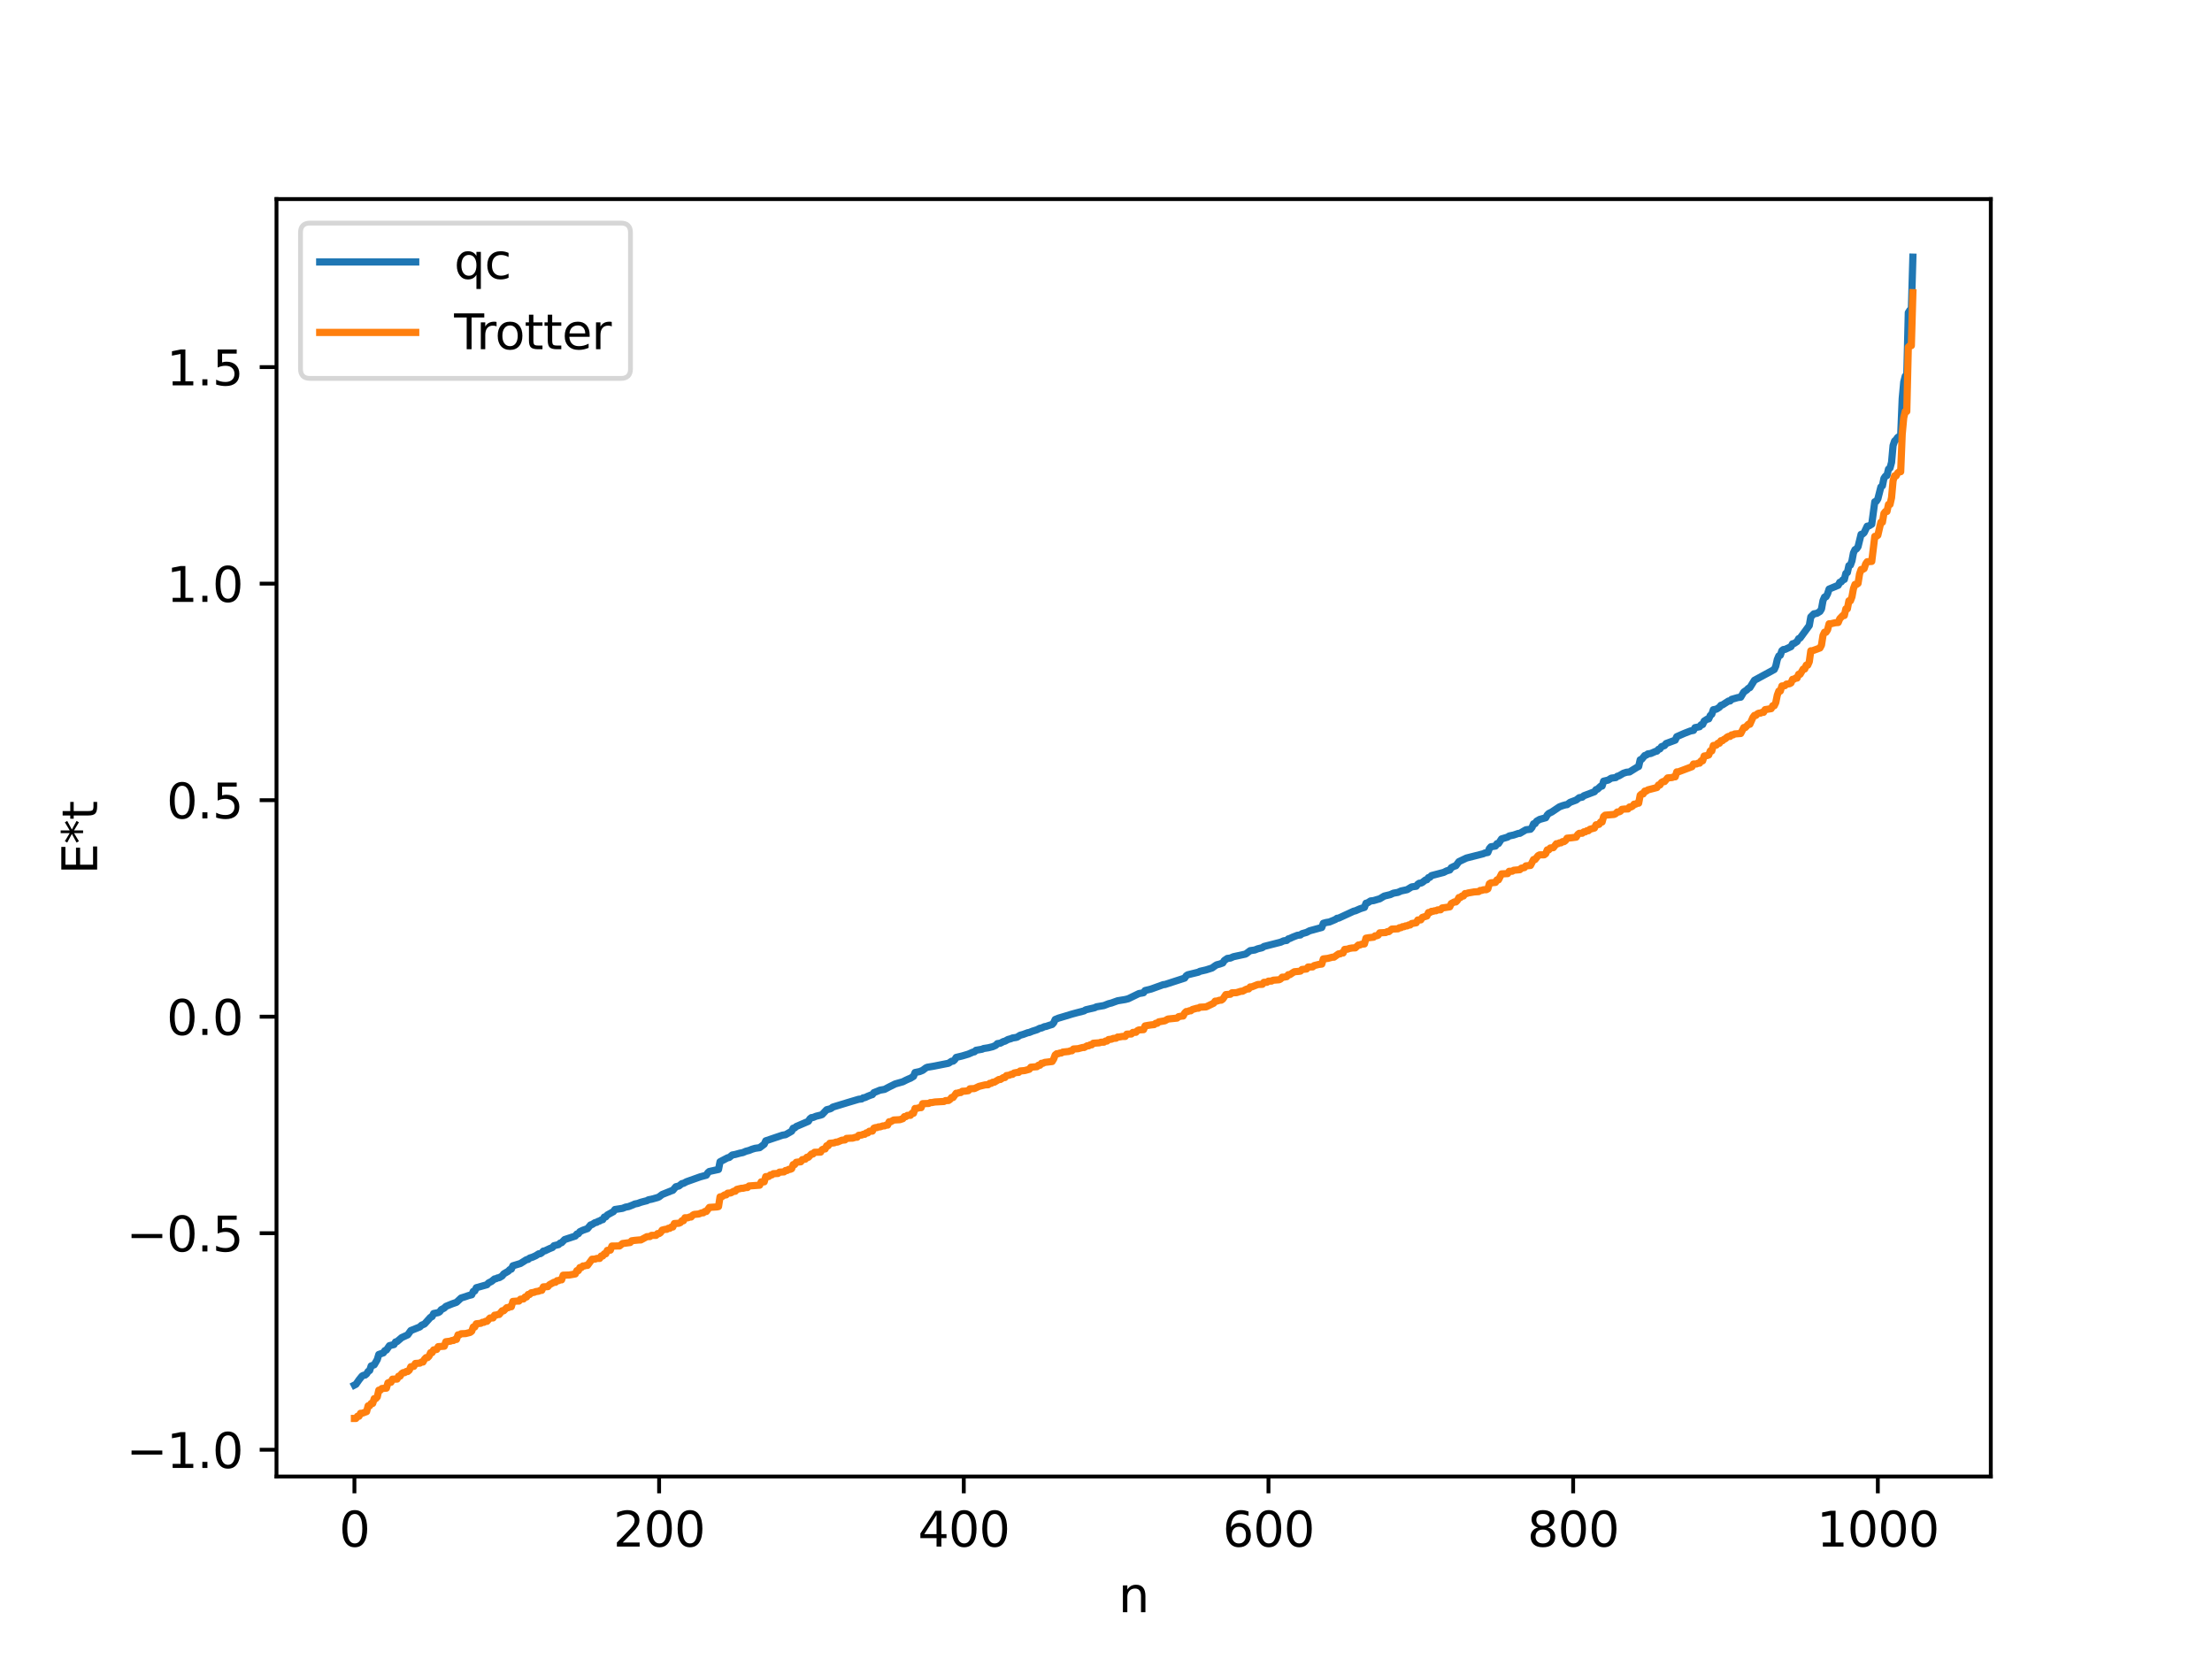 <?xml version="1.0" encoding="utf-8" standalone="no"?>
<!DOCTYPE svg PUBLIC "-//W3C//DTD SVG 1.1//EN"
  "http://www.w3.org/Graphics/SVG/1.1/DTD/svg11.dtd">
<svg xmlns:xlink="http://www.w3.org/1999/xlink" width="460.8pt" height="345.6pt" viewBox="0 0 460.8 345.6" xmlns="http://www.w3.org/2000/svg" version="1.1">
 <defs>
  <style type="text/css">*{stroke-linejoin: round; stroke-linecap: butt}</style>
 </defs>
 <g id="figure_1">
  <g id="patch_1">
   <path d="M 0 345.6 
L 460.8 345.6 
L 460.8 0 
L 0 0 
z
" style="fill: #ffffff"/>
  </g>
  <g id="axes_1">
   <g id="patch_2">
    <path d="M 57.6 307.584 
L 414.72 307.584 
L 414.72 41.472 
L 57.6 41.472 
z
" style="fill: #ffffff"/>
   </g>
   <g id="matplotlib.axis_1">
    <g id="xtick_1">
     <g id="line2d_1">
      <defs>
       <path id="ma278c19303" d="M 0 0 
L 0 3.5 
" style="stroke: #000000; stroke-width: 0.8"/>
      </defs>
      <g>
       <use xlink:href="#ma278c19303" x="73.833" y="307.584" style="stroke: #000000; stroke-width: 0.8"/>
      </g>
     </g>
     <g id="text_1">
      <!-- 0 -->
      <g transform="translate(70.651 322.182) scale(0.1 -0.1)">
       <defs>
        <path id="DejaVuSans-30" d="M 2034 4250 
Q 1547 4250 1301 3770 
Q 1056 3291 1056 2328 
Q 1056 1369 1301 889 
Q 1547 409 2034 409 
Q 2525 409 2770 889 
Q 3016 1369 3016 2328 
Q 3016 3291 2770 3770 
Q 2525 4250 2034 4250 
z
M 2034 4750 
Q 2819 4750 3233 4129 
Q 3647 3509 3647 2328 
Q 3647 1150 3233 529 
Q 2819 -91 2034 -91 
Q 1250 -91 836 529 
Q 422 1150 422 2328 
Q 422 3509 836 4129 
Q 1250 4750 2034 4750 
z
" transform="scale(0.016)"/>
       </defs>
       <use xlink:href="#DejaVuSans-30"/>
      </g>
     </g>
    </g>
    <g id="xtick_2">
     <g id="line2d_2">
      <g>
       <use xlink:href="#ma278c19303" x="137.304" y="307.584" style="stroke: #000000; stroke-width: 0.8"/>
      </g>
     </g>
     <g id="text_2">
      <!-- 200 -->
      <g transform="translate(127.76 322.182) scale(0.1 -0.1)">
       <defs>
        <path id="DejaVuSans-32" d="M 1228 531 
L 3431 531 
L 3431 0 
L 469 0 
L 469 531 
Q 828 903 1448 1529 
Q 2069 2156 2228 2338 
Q 2531 2678 2651 2914 
Q 2772 3150 2772 3378 
Q 2772 3750 2511 3984 
Q 2250 4219 1831 4219 
Q 1534 4219 1204 4116 
Q 875 4013 500 3803 
L 500 4441 
Q 881 4594 1212 4672 
Q 1544 4750 1819 4750 
Q 2544 4750 2975 4387 
Q 3406 4025 3406 3419 
Q 3406 3131 3298 2873 
Q 3191 2616 2906 2266 
Q 2828 2175 2409 1742 
Q 1991 1309 1228 531 
z
" transform="scale(0.016)"/>
       </defs>
       <use xlink:href="#DejaVuSans-32"/>
       <use xlink:href="#DejaVuSans-30" x="63.623"/>
       <use xlink:href="#DejaVuSans-30" x="127.246"/>
      </g>
     </g>
    </g>
    <g id="xtick_3">
     <g id="line2d_3">
      <g>
       <use xlink:href="#ma278c19303" x="200.775" y="307.584" style="stroke: #000000; stroke-width: 0.8"/>
      </g>
     </g>
     <g id="text_3">
      <!-- 400 -->
      <g transform="translate(191.231 322.182) scale(0.1 -0.1)">
       <defs>
        <path id="DejaVuSans-34" d="M 2419 4116 
L 825 1625 
L 2419 1625 
L 2419 4116 
z
M 2253 4666 
L 3047 4666 
L 3047 1625 
L 3713 1625 
L 3713 1100 
L 3047 1100 
L 3047 0 
L 2419 0 
L 2419 1100 
L 313 1100 
L 313 1709 
L 2253 4666 
z
" transform="scale(0.016)"/>
       </defs>
       <use xlink:href="#DejaVuSans-34"/>
       <use xlink:href="#DejaVuSans-30" x="63.623"/>
       <use xlink:href="#DejaVuSans-30" x="127.246"/>
      </g>
     </g>
    </g>
    <g id="xtick_4">
     <g id="line2d_4">
      <g>
       <use xlink:href="#ma278c19303" x="264.246" y="307.584" style="stroke: #000000; stroke-width: 0.8"/>
      </g>
     </g>
     <g id="text_4">
      <!-- 600 -->
      <g transform="translate(254.702 322.182) scale(0.1 -0.1)">
       <defs>
        <path id="DejaVuSans-36" d="M 2113 2584 
Q 1688 2584 1439 2293 
Q 1191 2003 1191 1497 
Q 1191 994 1439 701 
Q 1688 409 2113 409 
Q 2538 409 2786 701 
Q 3034 994 3034 1497 
Q 3034 2003 2786 2293 
Q 2538 2584 2113 2584 
z
M 3366 4563 
L 3366 3988 
Q 3128 4100 2886 4159 
Q 2644 4219 2406 4219 
Q 1781 4219 1451 3797 
Q 1122 3375 1075 2522 
Q 1259 2794 1537 2939 
Q 1816 3084 2150 3084 
Q 2853 3084 3261 2657 
Q 3669 2231 3669 1497 
Q 3669 778 3244 343 
Q 2819 -91 2113 -91 
Q 1303 -91 875 529 
Q 447 1150 447 2328 
Q 447 3434 972 4092 
Q 1497 4750 2381 4750 
Q 2619 4750 2861 4703 
Q 3103 4656 3366 4563 
z
" transform="scale(0.016)"/>
       </defs>
       <use xlink:href="#DejaVuSans-36"/>
       <use xlink:href="#DejaVuSans-30" x="63.623"/>
       <use xlink:href="#DejaVuSans-30" x="127.246"/>
      </g>
     </g>
    </g>
    <g id="xtick_5">
     <g id="line2d_5">
      <g>
       <use xlink:href="#ma278c19303" x="327.717" y="307.584" style="stroke: #000000; stroke-width: 0.8"/>
      </g>
     </g>
     <g id="text_5">
      <!-- 800 -->
      <g transform="translate(318.173 322.182) scale(0.1 -0.1)">
       <defs>
        <path id="DejaVuSans-38" d="M 2034 2216 
Q 1584 2216 1326 1975 
Q 1069 1734 1069 1313 
Q 1069 891 1326 650 
Q 1584 409 2034 409 
Q 2484 409 2743 651 
Q 3003 894 3003 1313 
Q 3003 1734 2745 1975 
Q 2488 2216 2034 2216 
z
M 1403 2484 
Q 997 2584 770 2862 
Q 544 3141 544 3541 
Q 544 4100 942 4425 
Q 1341 4750 2034 4750 
Q 2731 4750 3128 4425 
Q 3525 4100 3525 3541 
Q 3525 3141 3298 2862 
Q 3072 2584 2669 2484 
Q 3125 2378 3379 2068 
Q 3634 1759 3634 1313 
Q 3634 634 3220 271 
Q 2806 -91 2034 -91 
Q 1263 -91 848 271 
Q 434 634 434 1313 
Q 434 1759 690 2068 
Q 947 2378 1403 2484 
z
M 1172 3481 
Q 1172 3119 1398 2916 
Q 1625 2713 2034 2713 
Q 2441 2713 2670 2916 
Q 2900 3119 2900 3481 
Q 2900 3844 2670 4047 
Q 2441 4250 2034 4250 
Q 1625 4250 1398 4047 
Q 1172 3844 1172 3481 
z
" transform="scale(0.016)"/>
       </defs>
       <use xlink:href="#DejaVuSans-38"/>
       <use xlink:href="#DejaVuSans-30" x="63.623"/>
       <use xlink:href="#DejaVuSans-30" x="127.246"/>
      </g>
     </g>
    </g>
    <g id="xtick_6">
     <g id="line2d_6">
      <g>
       <use xlink:href="#ma278c19303" x="391.188" y="307.584" style="stroke: #000000; stroke-width: 0.8"/>
      </g>
     </g>
     <g id="text_6">
      <!-- 1000 -->
      <g transform="translate(378.463 322.182) scale(0.1 -0.1)">
       <defs>
        <path id="DejaVuSans-31" d="M 794 531 
L 1825 531 
L 1825 4091 
L 703 3866 
L 703 4441 
L 1819 4666 
L 2450 4666 
L 2450 531 
L 3481 531 
L 3481 0 
L 794 0 
L 794 531 
z
" transform="scale(0.016)"/>
       </defs>
       <use xlink:href="#DejaVuSans-31"/>
       <use xlink:href="#DejaVuSans-30" x="63.623"/>
       <use xlink:href="#DejaVuSans-30" x="127.246"/>
       <use xlink:href="#DejaVuSans-30" x="190.869"/>
      </g>
     </g>
    </g>
    <g id="text_7">
     <!-- n -->
     <g transform="translate(232.991 335.861) scale(0.1 -0.1)">
      <defs>
       <path id="DejaVuSans-6e" d="M 3513 2113 
L 3513 0 
L 2938 0 
L 2938 2094 
Q 2938 2591 2744 2837 
Q 2550 3084 2163 3084 
Q 1697 3084 1428 2787 
Q 1159 2491 1159 1978 
L 1159 0 
L 581 0 
L 581 3500 
L 1159 3500 
L 1159 2956 
Q 1366 3272 1645 3428 
Q 1925 3584 2291 3584 
Q 2894 3584 3203 3211 
Q 3513 2838 3513 2113 
z
" transform="scale(0.016)"/>
      </defs>
      <use xlink:href="#DejaVuSans-6e"/>
     </g>
    </g>
   </g>
   <g id="matplotlib.axis_2">
    <g id="ytick_1">
     <g id="line2d_7">
      <defs>
       <path id="md057cd7a85" d="M 0 0 
L -3.5 0 
" style="stroke: #000000; stroke-width: 0.8"/>
      </defs>
      <g>
       <use xlink:href="#md057cd7a85" x="57.6" y="302.006" style="stroke: #000000; stroke-width: 0.8"/>
      </g>
     </g>
     <g id="text_8">
      <!-- −1.0 -->
      <g transform="translate(26.317 305.805) scale(0.1 -0.1)">
       <defs>
        <path id="DejaVuSans-2212" d="M 678 2272 
L 4684 2272 
L 4684 1741 
L 678 1741 
L 678 2272 
z
" transform="scale(0.016)"/>
        <path id="DejaVuSans-2e" d="M 684 794 
L 1344 794 
L 1344 0 
L 684 0 
L 684 794 
z
" transform="scale(0.016)"/>
       </defs>
       <use xlink:href="#DejaVuSans-2212"/>
       <use xlink:href="#DejaVuSans-31" x="83.789"/>
       <use xlink:href="#DejaVuSans-2e" x="147.412"/>
       <use xlink:href="#DejaVuSans-30" x="179.199"/>
      </g>
     </g>
    </g>
    <g id="ytick_2">
     <g id="line2d_8">
      <g>
       <use xlink:href="#md057cd7a85" x="57.6" y="256.9" style="stroke: #000000; stroke-width: 0.8"/>
      </g>
     </g>
     <g id="text_9">
      <!-- −0.5 -->
      <g transform="translate(26.317 260.7) scale(0.1 -0.1)">
       <defs>
        <path id="DejaVuSans-35" d="M 691 4666 
L 3169 4666 
L 3169 4134 
L 1269 4134 
L 1269 2991 
Q 1406 3038 1543 3061 
Q 1681 3084 1819 3084 
Q 2600 3084 3056 2656 
Q 3513 2228 3513 1497 
Q 3513 744 3044 326 
Q 2575 -91 1722 -91 
Q 1428 -91 1123 -41 
Q 819 9 494 109 
L 494 744 
Q 775 591 1075 516 
Q 1375 441 1709 441 
Q 2250 441 2565 725 
Q 2881 1009 2881 1497 
Q 2881 1984 2565 2268 
Q 2250 2553 1709 2553 
Q 1456 2553 1204 2497 
Q 953 2441 691 2322 
L 691 4666 
z
" transform="scale(0.016)"/>
       </defs>
       <use xlink:href="#DejaVuSans-2212"/>
       <use xlink:href="#DejaVuSans-30" x="83.789"/>
       <use xlink:href="#DejaVuSans-2e" x="147.412"/>
       <use xlink:href="#DejaVuSans-35" x="179.199"/>
      </g>
     </g>
    </g>
    <g id="ytick_3">
     <g id="line2d_9">
      <g>
       <use xlink:href="#md057cd7a85" x="57.6" y="211.795" style="stroke: #000000; stroke-width: 0.8"/>
      </g>
     </g>
     <g id="text_10">
      <!-- 0.0 -->
      <g transform="translate(34.697 215.594) scale(0.1 -0.1)">
       <use xlink:href="#DejaVuSans-30"/>
       <use xlink:href="#DejaVuSans-2e" x="63.623"/>
       <use xlink:href="#DejaVuSans-30" x="95.41"/>
      </g>
     </g>
    </g>
    <g id="ytick_4">
     <g id="line2d_10">
      <g>
       <use xlink:href="#md057cd7a85" x="57.6" y="166.69" style="stroke: #000000; stroke-width: 0.8"/>
      </g>
     </g>
     <g id="text_11">
      <!-- 0.5 -->
      <g transform="translate(34.697 170.489) scale(0.1 -0.1)">
       <use xlink:href="#DejaVuSans-30"/>
       <use xlink:href="#DejaVuSans-2e" x="63.623"/>
       <use xlink:href="#DejaVuSans-35" x="95.41"/>
      </g>
     </g>
    </g>
    <g id="ytick_5">
     <g id="line2d_11">
      <g>
       <use xlink:href="#md057cd7a85" x="57.6" y="121.584" style="stroke: #000000; stroke-width: 0.8"/>
      </g>
     </g>
     <g id="text_12">
      <!-- 1.0 -->
      <g transform="translate(34.697 125.384) scale(0.1 -0.1)">
       <use xlink:href="#DejaVuSans-31"/>
       <use xlink:href="#DejaVuSans-2e" x="63.623"/>
       <use xlink:href="#DejaVuSans-30" x="95.41"/>
      </g>
     </g>
    </g>
    <g id="ytick_6">
     <g id="line2d_12">
      <g>
       <use xlink:href="#md057cd7a85" x="57.6" y="76.479" style="stroke: #000000; stroke-width: 0.8"/>
      </g>
     </g>
     <g id="text_13">
      <!-- 1.5 -->
      <g transform="translate(34.697 80.278) scale(0.1 -0.1)">
       <use xlink:href="#DejaVuSans-31"/>
       <use xlink:href="#DejaVuSans-2e" x="63.623"/>
       <use xlink:href="#DejaVuSans-35" x="95.41"/>
      </g>
     </g>
    </g>
    <g id="text_14">
     <!-- E*t -->
     <g transform="translate(20.238 182.148) rotate(-90) scale(0.1 -0.1)">
      <defs>
       <path id="DejaVuSans-45" d="M 628 4666 
L 3578 4666 
L 3578 4134 
L 1259 4134 
L 1259 2753 
L 3481 2753 
L 3481 2222 
L 1259 2222 
L 1259 531 
L 3634 531 
L 3634 0 
L 628 0 
L 628 4666 
z
" transform="scale(0.016)"/>
       <path id="DejaVuSans-2a" d="M 3009 3897 
L 1888 3291 
L 3009 2681 
L 2828 2375 
L 1778 3009 
L 1778 1831 
L 1422 1831 
L 1422 3009 
L 372 2375 
L 191 2681 
L 1313 3291 
L 191 3897 
L 372 4206 
L 1422 3572 
L 1422 4750 
L 1778 4750 
L 1778 3572 
L 2828 4206 
L 3009 3897 
z
" transform="scale(0.016)"/>
       <path id="DejaVuSans-74" d="M 1172 4494 
L 1172 3500 
L 2356 3500 
L 2356 3053 
L 1172 3053 
L 1172 1153 
Q 1172 725 1289 603 
Q 1406 481 1766 481 
L 2356 481 
L 2356 0 
L 1766 0 
Q 1100 0 847 248 
Q 594 497 594 1153 
L 594 3053 
L 172 3053 
L 172 3500 
L 594 3500 
L 594 4494 
L 1172 4494 
z
" transform="scale(0.016)"/>
      </defs>
      <use xlink:href="#DejaVuSans-45"/>
      <use xlink:href="#DejaVuSans-2a" x="63.184"/>
      <use xlink:href="#DejaVuSans-74" x="113.184"/>
     </g>
    </g>
   </g>
   <g id="line2d_13">
    <path d="M 73.833 288.537 
L 74.15 288.372 
L 74.785 287.459 
L 75.42 286.663 
L 75.737 286.494 
L 76.054 286.46 
L 76.372 286.194 
L 76.689 285.69 
L 77.006 285.504 
L 77.324 284.546 
L 77.958 284.314 
L 78.593 283.221 
L 78.91 282.161 
L 79.862 281.823 
L 80.18 281.356 
L 80.497 281.238 
L 81.132 280.324 
L 82.084 280.093 
L 82.401 279.546 
L 82.719 279.471 
L 83.671 278.653 
L 84.94 278.07 
L 85.575 277.184 
L 87.479 276.418 
L 87.796 276.075 
L 88.431 275.811 
L 89.7 274.4 
L 90.018 274.265 
L 90.335 273.63 
L 91.287 273.442 
L 91.605 273.253 
L 91.922 272.822 
L 92.557 272.49 
L 92.874 272.15 
L 93.509 271.886 
L 94.143 271.628 
L 95.096 271.297 
L 96.048 270.403 
L 97 270.103 
L 97.634 269.88 
L 98.269 269.725 
L 98.586 269.022 
L 98.904 268.929 
L 99.221 268.257 
L 101.443 267.63 
L 101.76 267.26 
L 102.395 266.94 
L 103.029 266.425 
L 103.347 266.376 
L 103.664 266.204 
L 103.981 266.174 
L 104.616 265.801 
L 104.934 265.372 
L 105.886 264.814 
L 106.203 264.478 
L 106.52 264.381 
L 106.838 263.693 
L 108.424 263.205 
L 109.694 262.403 
L 110.011 262.363 
L 110.329 262.082 
L 110.963 261.883 
L 111.598 261.591 
L 112.233 261.189 
L 112.55 261.166 
L 112.867 260.972 
L 113.185 260.627 
L 113.502 260.58 
L 114.454 260.129 
L 115.089 259.872 
L 115.406 259.5 
L 116.358 259.276 
L 116.676 258.961 
L 116.993 258.878 
L 117.628 258.222 
L 119.849 257.492 
L 120.167 257.073 
L 120.484 257.009 
L 120.801 256.578 
L 121.436 256.276 
L 122.388 255.944 
L 123.023 255.177 
L 123.34 255.091 
L 123.975 254.682 
L 124.292 254.64 
L 124.61 254.43 
L 124.927 254.353 
L 125.244 254.134 
L 125.562 254.078 
L 125.879 253.534 
L 126.196 253.5 
L 126.514 253.103 
L 127.783 252.406 
L 128.1 251.962 
L 129.687 251.719 
L 130.322 251.466 
L 130.957 251.35 
L 131.909 250.976 
L 132.226 250.818 
L 132.861 250.693 
L 133.496 250.457 
L 134.13 250.286 
L 134.765 250.128 
L 135.082 249.939 
L 135.717 249.821 
L 136.986 249.467 
L 137.304 249.324 
L 137.939 248.836 
L 139.843 248.071 
L 140.16 247.969 
L 140.795 247.217 
L 141.429 247.068 
L 142.064 246.568 
L 142.381 246.513 
L 143.016 246.173 
L 145.872 245.157 
L 147.142 244.815 
L 147.459 244.3 
L 147.777 244.032 
L 149.681 243.62 
L 149.998 242.014 
L 151.585 241.184 
L 151.902 241.13 
L 152.537 240.61 
L 153.172 240.492 
L 154.124 240.229 
L 154.758 240.101 
L 155.393 239.824 
L 156.028 239.663 
L 156.662 239.405 
L 157.297 239.215 
L 158.249 239.08 
L 159.201 238.36 
L 159.519 237.655 
L 163.01 236.476 
L 163.644 236.378 
L 164.914 235.652 
L 165.231 235.027 
L 165.548 234.976 
L 165.866 234.677 
L 168.405 233.587 
L 168.722 233.063 
L 169.039 232.819 
L 169.357 232.798 
L 169.991 232.533 
L 170.943 232.297 
L 171.261 232.181 
L 172.213 231.174 
L 172.848 231.017 
L 173.165 230.889 
L 173.482 230.629 
L 174.434 230.339 
L 176.656 229.66 
L 178.877 228.999 
L 179.512 228.926 
L 179.829 228.689 
L 180.147 228.664 
L 180.781 228.368 
L 181.416 228.117 
L 181.734 228.029 
L 182.051 227.612 
L 183.32 227.101 
L 184.272 226.935 
L 185.224 226.432 
L 186.494 225.801 
L 188.081 225.351 
L 188.715 225.026 
L 189.35 224.736 
L 189.667 224.613 
L 190.302 224.224 
L 190.62 223.424 
L 191.572 223.229 
L 192.206 222.972 
L 192.841 222.488 
L 193.158 222.333 
L 194.428 222.123 
L 197.601 221.495 
L 198.236 221.074 
L 198.553 221.051 
L 198.871 220.787 
L 199.188 220.276 
L 200.458 219.972 
L 201.727 219.589 
L 202.679 219.176 
L 202.996 219.11 
L 203.314 218.795 
L 204.583 218.575 
L 204.9 218.425 
L 205.853 218.278 
L 206.805 218.042 
L 207.439 217.76 
L 207.757 217.41 
L 208.391 217.313 
L 209.026 216.972 
L 209.343 216.899 
L 209.978 216.548 
L 210.613 216.37 
L 210.93 216.228 
L 211.565 216.136 
L 211.882 216.062 
L 212.517 215.659 
L 213.152 215.485 
L 214.104 215.131 
L 214.421 215.082 
L 215.056 214.821 
L 216.008 214.519 
L 216.643 214.197 
L 216.96 214.157 
L 217.595 213.867 
L 217.912 213.826 
L 218.547 213.605 
L 219.181 213.413 
L 219.499 213.066 
L 219.816 212.377 
L 220.451 212.113 
L 222.038 211.638 
L 223.307 211.25 
L 224.259 210.992 
L 225.846 210.583 
L 226.163 210.364 
L 228.067 209.922 
L 228.385 209.747 
L 229.972 209.473 
L 230.924 209.097 
L 231.558 208.936 
L 232.193 208.703 
L 232.828 208.477 
L 234.415 208.216 
L 235.049 208.054 
L 237.271 206.971 
L 237.905 206.868 
L 238.223 206.798 
L 238.54 206.347 
L 239.81 206.03 
L 242.348 205.113 
L 242.666 205.093 
L 243.3 204.887 
L 246.791 203.752 
L 247.109 203.279 
L 247.426 203.068 
L 249.648 202.521 
L 249.965 202.343 
L 251.234 202.053 
L 252.504 201.648 
L 253.139 201.186 
L 253.456 200.992 
L 254.091 200.827 
L 254.725 200.604 
L 255.043 200.096 
L 255.677 199.659 
L 256.312 199.583 
L 256.947 199.301 
L 259.486 198.746 
L 260.438 198.039 
L 261.39 197.903 
L 262.024 197.649 
L 262.977 197.414 
L 263.294 197.168 
L 266.785 196.276 
L 267.42 195.991 
L 268.054 195.909 
L 268.372 195.591 
L 268.689 195.506 
L 269.324 195.211 
L 270.276 194.841 
L 270.91 194.768 
L 271.228 194.504 
L 272.18 194.233 
L 272.815 193.901 
L 275.353 193.209 
L 275.671 192.335 
L 276.305 192.164 
L 276.94 192.068 
L 278.21 191.534 
L 278.527 191.297 
L 278.844 191.273 
L 282.018 189.808 
L 282.335 189.745 
L 283.287 189.327 
L 283.922 189.119 
L 284.239 189.027 
L 284.557 188.159 
L 284.874 188.097 
L 285.509 187.685 
L 286.143 187.612 
L 287.096 187.327 
L 287.413 187.244 
L 288.365 186.667 
L 289.634 186.362 
L 290.269 186.067 
L 291.221 185.898 
L 291.856 185.608 
L 293.125 185.336 
L 294.077 184.755 
L 295.029 184.624 
L 295.347 184.204 
L 295.664 183.994 
L 295.981 183.976 
L 296.299 183.825 
L 296.934 183.327 
L 297.251 183.264 
L 297.568 182.821 
L 297.886 182.751 
L 298.203 182.401 
L 300.742 181.736 
L 301.377 181.415 
L 302.011 181.233 
L 302.329 180.753 
L 302.963 180.445 
L 303.281 180.349 
L 303.915 179.497 
L 305.502 178.743 
L 308.993 177.854 
L 309.31 177.695 
L 309.945 177.584 
L 310.262 176.778 
L 310.58 176.405 
L 311.532 176.243 
L 311.849 175.749 
L 312.167 175.726 
L 312.801 174.758 
L 314.071 174.383 
L 314.388 174.151 
L 315.34 173.948 
L 316.292 173.621 
L 316.61 173.6 
L 317.879 172.857 
L 318.831 172.743 
L 319.148 172.371 
L 319.466 171.614 
L 319.783 171.583 
L 320.1 171.076 
L 320.735 170.701 
L 322.005 170.349 
L 322.322 169.779 
L 322.639 169.456 
L 323.274 169.145 
L 324.861 168.078 
L 325.496 167.841 
L 326.13 167.658 
L 326.448 167.624 
L 327.082 167.138 
L 328.352 166.665 
L 328.986 166.176 
L 329.621 166.062 
L 329.939 165.772 
L 332.16 164.934 
L 332.477 164.49 
L 332.795 164.398 
L 333.429 163.799 
L 333.747 163.753 
L 334.064 162.731 
L 335.016 162.507 
L 335.651 162.105 
L 336.603 161.98 
L 336.92 161.709 
L 337.238 161.636 
L 338.19 161.079 
L 338.824 160.877 
L 339.459 160.812 
L 341.046 159.821 
L 341.363 159.678 
L 341.681 158.28 
L 341.998 158.165 
L 342.633 157.387 
L 342.95 157.305 
L 343.267 157.056 
L 343.902 156.96 
L 344.854 156.54 
L 345.172 156.472 
L 345.489 156.094 
L 345.806 156.001 
L 346.124 155.542 
L 346.758 155.314 
L 347.076 154.892 
L 348.98 154.185 
L 349.297 153.465 
L 350.884 152.767 
L 352.153 152.274 
L 352.788 152.153 
L 353.105 151.58 
L 354.058 151.394 
L 354.375 150.977 
L 354.692 150.935 
L 355.01 150.215 
L 355.644 149.806 
L 355.962 149.753 
L 356.279 149.051 
L 356.596 148.797 
L 356.914 147.846 
L 357.548 147.734 
L 358.183 147.332 
L 358.5 146.925 
L 358.818 146.846 
L 360.087 146.034 
L 360.405 146.024 
L 360.722 145.687 
L 361.991 145.321 
L 362.626 145.234 
L 363.261 144.156 
L 363.896 143.723 
L 364.213 143.385 
L 364.53 143.245 
L 365.482 141.711 
L 369.608 139.472 
L 369.925 138.773 
L 370.243 137.39 
L 370.56 136.637 
L 370.877 136.497 
L 371.195 135.551 
L 371.512 135.31 
L 371.829 135.296 
L 373.099 134.708 
L 373.416 134.113 
L 373.734 134.056 
L 374.368 133.64 
L 374.686 133.047 
L 375.003 132.907 
L 376.907 130.308 
L 377.224 128.513 
L 377.859 127.875 
L 378.494 127.769 
L 379.129 127.379 
L 379.446 126.869 
L 379.763 125.123 
L 380.081 124.38 
L 380.398 124.309 
L 380.715 123.699 
L 381.033 122.717 
L 382.62 122.056 
L 382.937 121.926 
L 383.254 121.299 
L 383.572 121.214 
L 383.889 120.804 
L 384.206 120.705 
L 384.524 119.449 
L 384.841 119.269 
L 385.158 117.827 
L 385.476 117.722 
L 385.793 116.846 
L 386.11 115.168 
L 386.428 114.5 
L 386.745 114.338 
L 387.062 113.893 
L 387.697 111.315 
L 388.015 111.245 
L 388.332 110.97 
L 388.967 109.616 
L 389.284 109.585 
L 389.919 109.204 
L 390.553 104.522 
L 390.871 104.426 
L 391.188 103.934 
L 391.823 101.444 
L 392.14 101.199 
L 392.458 99.643 
L 392.775 99.196 
L 393.092 99.058 
L 393.41 97.72 
L 393.727 97.487 
L 394.044 96.32 
L 394.362 92.817 
L 394.679 91.87 
L 394.996 91.587 
L 395.314 91.118 
L 395.948 90.736 
L 396.266 83.035 
L 396.583 79.589 
L 396.9 78.356 
L 397.218 78.184 
L 397.535 65.132 
L 397.853 64.629 
L 398.17 64.555 
L 398.487 53.568 
L 398.487 53.568 
" clip-path="url(#pe3646a189e)" style="fill: none; stroke: #1f77b4; stroke-width: 1.5; stroke-linecap: square"/>
   </g>
   <g id="line2d_14">
    <path d="M 73.833 295.488 
L 74.15 295.488 
L 74.467 295.036 
L 74.785 295.036 
L 75.102 294.418 
L 75.42 294.418 
L 76.372 294.06 
L 76.689 292.858 
L 77.006 292.858 
L 77.324 292.359 
L 77.641 292.359 
L 77.958 291.36 
L 78.276 291.36 
L 78.593 291.002 
L 78.91 289.602 
L 79.228 289.602 
L 79.545 289.251 
L 80.497 289.176 
L 80.815 288.085 
L 81.132 287.95 
L 81.449 287.95 
L 81.767 287.303 
L 82.719 287.286 
L 83.036 286.68 
L 83.353 286.68 
L 83.671 286.154 
L 83.988 285.942 
L 84.305 285.942 
L 84.623 285.707 
L 84.94 285.707 
L 85.258 285.433 
L 85.575 284.714 
L 86.21 284.634 
L 86.527 284.036 
L 87.479 283.96 
L 87.796 283.737 
L 88.114 283.737 
L 88.431 283.154 
L 88.748 282.82 
L 89.066 282.82 
L 89.383 282.505 
L 89.7 281.781 
L 90.018 281.781 
L 90.335 281.205 
L 90.97 281.114 
L 91.287 280.532 
L 92.557 280.441 
L 92.874 279.508 
L 93.826 279.39 
L 94.143 279.249 
L 94.461 279.249 
L 94.778 279.025 
L 95.096 279.025 
L 95.413 278.074 
L 95.73 278.074 
L 96.048 277.848 
L 97 277.805 
L 97.952 277.562 
L 98.269 277.304 
L 98.586 276.437 
L 98.904 276.437 
L 99.221 275.773 
L 100.173 275.664 
L 100.491 275.463 
L 100.808 275.463 
L 101.125 275.26 
L 101.443 275.26 
L 102.077 274.558 
L 102.712 274.546 
L 103.029 273.977 
L 103.347 273.977 
L 103.664 273.834 
L 103.981 273.834 
L 104.616 273.058 
L 104.934 273.058 
L 105.568 272.415 
L 105.886 272.415 
L 106.203 272.216 
L 106.52 272.216 
L 106.838 271.109 
L 107.79 271.036 
L 108.107 271.036 
L 108.424 270.644 
L 109.059 270.593 
L 109.377 270.187 
L 109.694 270.187 
L 110.011 269.662 
L 110.329 269.662 
L 110.646 269.318 
L 111.281 269.215 
L 111.598 269.07 
L 112.233 268.973 
L 112.55 268.802 
L 112.867 268.802 
L 113.185 268.081 
L 114.137 268.024 
L 114.454 267.636 
L 115.406 267.12 
L 115.724 267.12 
L 116.041 266.789 
L 116.358 266.789 
L 116.676 266.617 
L 116.993 266.617 
L 117.31 265.649 
L 118.58 265.61 
L 119.849 265.384 
L 120.167 264.694 
L 120.484 264.694 
L 120.801 264.05 
L 121.119 264.05 
L 121.436 263.724 
L 121.753 263.724 
L 122.071 263.601 
L 122.388 263.601 
L 123.34 262.313 
L 123.975 262.299 
L 124.292 262.156 
L 124.927 262.149 
L 125.244 261.645 
L 125.562 261.645 
L 125.879 261.19 
L 126.196 261.19 
L 126.514 260.472 
L 127.148 260.427 
L 127.466 259.574 
L 129.053 259.56 
L 129.687 259.05 
L 131.274 258.842 
L 131.591 258.48 
L 132.226 258.392 
L 133.178 258.303 
L 133.496 258.303 
L 134.765 257.62 
L 135.4 257.595 
L 135.717 257.35 
L 136.669 257.346 
L 136.986 256.981 
L 137.304 256.981 
L 137.621 256.766 
L 137.939 256.255 
L 138.573 256.097 
L 138.891 256.097 
L 139.208 255.879 
L 139.525 255.879 
L 139.843 255.61 
L 140.16 255.61 
L 140.477 254.885 
L 141.429 254.826 
L 141.747 254.682 
L 142.064 254.3 
L 142.381 254.3 
L 142.699 253.681 
L 143.334 253.68 
L 143.651 253.526 
L 143.968 253.526 
L 144.286 253.171 
L 144.603 252.986 
L 145.555 252.9 
L 146.19 252.652 
L 146.507 252.652 
L 146.824 252.376 
L 147.142 252.376 
L 147.777 251.524 
L 149.363 251.421 
L 149.681 251.35 
L 149.998 249.328 
L 150.315 249.328 
L 150.95 248.919 
L 151.267 248.919 
L 151.585 248.56 
L 152.22 248.515 
L 152.854 248.159 
L 153.172 248.159 
L 153.489 247.774 
L 154.441 247.546 
L 154.758 247.546 
L 155.393 247.385 
L 155.71 247.385 
L 156.028 247.06 
L 158.249 246.897 
L 158.567 246.207 
L 159.201 246.197 
L 159.519 245.11 
L 160.153 245.08 
L 160.471 244.759 
L 160.788 244.754 
L 161.105 244.502 
L 162.058 244.454 
L 162.375 244.178 
L 163.327 244.125 
L 163.644 243.836 
L 163.962 243.836 
L 164.279 243.609 
L 164.596 243.609 
L 164.914 243.463 
L 165.231 242.605 
L 165.548 242.605 
L 165.866 242.127 
L 166.5 242.05 
L 166.818 242.023 
L 167.135 241.574 
L 167.77 241.473 
L 168.087 241.079 
L 168.405 241.079 
L 169.039 240.399 
L 169.357 240.399 
L 169.674 240.04 
L 170.943 240.01 
L 171.261 239.497 
L 171.578 239.349 
L 171.896 239.349 
L 172.213 238.681 
L 172.53 238.681 
L 172.848 238.169 
L 173.8 238.072 
L 174.117 237.924 
L 174.434 237.924 
L 175.386 237.523 
L 176.021 237.468 
L 176.339 237.153 
L 177.291 237.095 
L 177.608 237.095 
L 178.243 236.905 
L 178.56 236.905 
L 178.877 236.509 
L 179.512 236.449 
L 179.829 236.291 
L 180.147 236.291 
L 180.464 236.001 
L 180.781 236.001 
L 181.099 235.657 
L 181.734 235.631 
L 182.051 235.022 
L 182.368 234.902 
L 182.686 234.902 
L 183.003 234.75 
L 183.32 234.75 
L 183.955 234.537 
L 184.272 234.537 
L 184.59 234.379 
L 184.907 234.379 
L 185.224 233.684 
L 185.542 233.684 
L 186.177 233.321 
L 187.446 233.251 
L 188.081 233.039 
L 188.398 232.615 
L 188.715 232.615 
L 189.033 232.35 
L 189.667 232.34 
L 189.985 231.916 
L 190.302 231.916 
L 190.62 230.912 
L 190.937 230.912 
L 191.572 230.741 
L 191.889 230.741 
L 192.206 229.915 
L 193.476 229.869 
L 193.793 229.686 
L 194.11 229.686 
L 194.745 229.565 
L 196.649 229.457 
L 196.967 229.276 
L 197.601 229.25 
L 197.919 229.029 
L 198.236 228.626 
L 198.553 228.626 
L 199.188 227.741 
L 199.505 227.741 
L 199.823 227.597 
L 200.14 227.597 
L 200.458 227.332 
L 201.092 227.298 
L 201.727 227.21 
L 202.044 226.813 
L 202.996 226.768 
L 203.948 226.31 
L 205.218 226 
L 205.853 225.971 
L 206.17 225.685 
L 206.487 225.685 
L 206.805 225.449 
L 207.122 225.449 
L 208.074 224.879 
L 208.391 224.879 
L 209.026 224.473 
L 209.343 224.473 
L 209.661 224.064 
L 210.296 223.975 
L 210.613 223.805 
L 210.93 223.805 
L 211.248 223.526 
L 211.882 223.402 
L 212.2 223.402 
L 212.517 223.106 
L 213.469 223.016 
L 214.421 222.752 
L 214.739 222.314 
L 216.008 222.213 
L 216.325 221.908 
L 216.643 221.908 
L 216.96 221.503 
L 217.277 221.503 
L 217.595 221.32 
L 219.181 221.132 
L 219.499 220.612 
L 219.816 219.767 
L 220.134 219.514 
L 220.451 219.514 
L 220.768 219.364 
L 221.086 219.364 
L 221.403 219.166 
L 222.672 219.033 
L 222.99 218.892 
L 223.307 218.892 
L 223.624 218.527 
L 224.577 218.466 
L 225.529 218.211 
L 225.846 218.211 
L 226.481 217.86 
L 226.798 217.86 
L 227.115 217.651 
L 227.433 217.651 
L 227.75 217.326 
L 229.02 217.238 
L 229.337 217.112 
L 229.972 217.099 
L 230.289 216.871 
L 230.606 216.871 
L 230.924 216.555 
L 231.558 216.482 
L 231.876 216.324 
L 232.51 216.273 
L 232.828 216.031 
L 233.145 216.031 
L 233.78 215.917 
L 234.415 215.906 
L 234.732 215.433 
L 235.684 215.4 
L 236.001 215.065 
L 236.636 215.043 
L 236.953 214.689 
L 237.271 214.551 
L 238.223 214.494 
L 238.54 213.717 
L 239.175 213.599 
L 239.81 213.505 
L 240.444 213.439 
L 240.762 213.17 
L 241.079 213.17 
L 241.396 212.869 
L 242.666 212.65 
L 243.3 212.285 
L 245.205 212.087 
L 245.522 211.79 
L 246.157 211.673 
L 246.474 211.65 
L 246.791 211.03 
L 247.109 210.723 
L 247.426 210.723 
L 247.743 210.567 
L 248.061 210.567 
L 248.378 210.299 
L 249.33 210.032 
L 249.648 210.032 
L 249.965 209.82 
L 251.234 209.758 
L 252.821 208.991 
L 253.139 208.558 
L 253.456 208.558 
L 254.091 208.352 
L 254.408 208.352 
L 254.725 208.14 
L 255.36 207.192 
L 256.312 207.122 
L 256.629 206.824 
L 257.581 206.786 
L 258.534 206.49 
L 258.851 206.49 
L 259.486 206.145 
L 259.803 206.018 
L 260.12 206.018 
L 260.438 205.594 
L 260.755 205.594 
L 262.024 205.09 
L 262.977 205.049 
L 263.294 204.635 
L 263.929 204.633 
L 264.246 204.384 
L 264.881 204.378 
L 265.198 204.198 
L 266.467 204.102 
L 266.785 203.938 
L 267.102 203.567 
L 267.42 203.567 
L 268.054 203.456 
L 268.372 203.048 
L 268.689 203.048 
L 269.324 202.623 
L 269.641 202.432 
L 270.593 202.347 
L 270.91 202.298 
L 271.228 201.959 
L 272.18 201.861 
L 272.497 201.444 
L 273.449 201.426 
L 273.767 201.147 
L 274.719 200.911 
L 275.353 200.832 
L 275.671 199.758 
L 276.623 199.649 
L 277.575 199.396 
L 277.892 199.396 
L 278.844 198.713 
L 279.162 198.713 
L 279.479 198.526 
L 279.796 198.526 
L 280.114 197.779 
L 280.748 197.723 
L 281.066 197.586 
L 281.7 197.478 
L 282.335 197.458 
L 282.97 196.863 
L 283.287 196.863 
L 283.605 196.701 
L 284.239 196.639 
L 284.557 195.443 
L 285.191 195.338 
L 286.143 195.233 
L 286.461 194.946 
L 286.778 194.946 
L 287.096 194.818 
L 287.413 194.331 
L 288.682 194.261 
L 289 194.078 
L 289.317 194.078 
L 289.952 193.544 
L 291.221 193.489 
L 291.539 193.252 
L 291.856 193.252 
L 292.173 193.043 
L 292.491 193.043 
L 292.808 192.879 
L 293.125 192.879 
L 293.443 192.69 
L 293.76 192.69 
L 294.077 192.39 
L 295.029 192.231 
L 295.347 191.652 
L 295.981 191.625 
L 296.299 191.114 
L 297.251 190.815 
L 297.568 190.1 
L 297.886 190.1 
L 298.203 189.847 
L 298.52 189.847 
L 298.838 189.727 
L 299.155 189.727 
L 299.472 189.55 
L 300.107 189.524 
L 300.424 189.145 
L 301.059 189.06 
L 302.011 188.911 
L 302.329 188.227 
L 302.963 187.889 
L 303.281 187.889 
L 303.598 187.572 
L 303.915 186.976 
L 304.233 186.976 
L 304.55 186.654 
L 304.867 186.654 
L 305.185 186.153 
L 305.502 186.153 
L 305.82 186.024 
L 306.454 185.916 
L 307.089 185.802 
L 308.041 185.74 
L 308.358 185.495 
L 308.676 185.495 
L 308.993 185.355 
L 309.628 185.336 
L 309.945 185.169 
L 310.262 184.104 
L 310.58 183.91 
L 311.532 183.822 
L 311.849 183.29 
L 312.167 183.29 
L 312.801 182.048 
L 314.071 181.987 
L 314.388 181.505 
L 315.023 181.496 
L 315.34 181.29 
L 316.61 181.174 
L 316.927 180.858 
L 317.562 180.739 
L 317.879 180.375 
L 318.831 180.286 
L 319.466 179.057 
L 319.783 179.057 
L 320.418 178.25 
L 320.735 178.085 
L 321.687 178.07 
L 322.005 177.83 
L 322.322 177.044 
L 322.639 177.044 
L 322.957 176.649 
L 323.591 176.582 
L 324.226 175.764 
L 324.543 175.764 
L 324.861 175.581 
L 325.178 175.581 
L 325.496 175.327 
L 325.813 175.327 
L 326.13 175.104 
L 326.448 174.61 
L 327.4 174.52 
L 328.352 174.394 
L 328.669 173.844 
L 328.986 173.595 
L 329.621 173.573 
L 329.939 173.289 
L 330.256 173.289 
L 330.573 173.057 
L 330.891 173.057 
L 331.208 172.753 
L 332.16 172.49 
L 332.477 171.824 
L 333.112 171.73 
L 333.429 171.243 
L 333.747 171.243 
L 334.064 170.094 
L 334.381 169.82 
L 336.286 169.656 
L 336.603 169.472 
L 336.92 169.148 
L 337.238 169.148 
L 337.555 169.002 
L 337.872 168.601 
L 338.507 168.531 
L 339.142 168.519 
L 339.459 168.106 
L 339.777 168.106 
L 340.094 167.937 
L 340.411 167.526 
L 340.729 167.526 
L 341.046 167.319 
L 341.363 167.319 
L 341.681 165.66 
L 341.998 165.383 
L 342.315 165.383 
L 342.633 164.8 
L 342.95 164.8 
L 343.267 164.552 
L 345.172 164.059 
L 345.489 163.523 
L 345.806 163.523 
L 346.124 162.998 
L 346.441 162.815 
L 346.758 162.815 
L 347.393 162.055 
L 348.345 161.972 
L 348.662 161.83 
L 348.98 161.83 
L 349.297 160.799 
L 349.615 160.799 
L 352.471 159.718 
L 352.788 159.157 
L 353.423 159.144 
L 353.74 158.981 
L 354.058 158.981 
L 354.375 158.497 
L 354.692 158.497 
L 355.01 157.496 
L 355.644 157.393 
L 355.962 157.274 
L 356.279 156.436 
L 356.596 156.436 
L 356.914 155.302 
L 357.548 155.22 
L 357.866 154.833 
L 358.183 154.833 
L 358.5 154.31 
L 358.818 154.31 
L 359.135 154.019 
L 359.453 153.88 
L 359.77 153.564 
L 360.087 153.41 
L 360.405 153.41 
L 360.722 153.089 
L 361.039 153.089 
L 361.357 152.894 
L 362.626 152.799 
L 363.261 151.562 
L 363.578 151.562 
L 364.213 150.877 
L 364.53 150.877 
L 365.165 149.449 
L 365.482 149.029 
L 365.8 149.029 
L 366.117 148.689 
L 366.434 148.554 
L 366.752 148.554 
L 367.069 148.39 
L 367.386 148.39 
L 367.704 147.829 
L 368.973 147.625 
L 369.291 147.023 
L 369.608 147.023 
L 369.925 146.361 
L 370.243 144.812 
L 370.56 143.96 
L 370.877 143.96 
L 371.195 142.904 
L 371.829 142.837 
L 372.147 142.512 
L 372.781 142.442 
L 373.099 142.27 
L 373.416 141.52 
L 373.734 141.482 
L 374.051 141.256 
L 374.368 141.256 
L 374.686 140.46 
L 375.003 140.46 
L 375.638 139.368 
L 375.955 139.368 
L 376.272 138.567 
L 376.59 138.567 
L 376.907 137.848 
L 377.224 135.572 
L 377.542 135.572 
L 379.129 134.987 
L 379.446 134.387 
L 379.763 132.362 
L 380.081 131.7 
L 380.398 131.7 
L 380.715 131.202 
L 381.033 129.949 
L 381.35 129.949 
L 382.302 129.728 
L 382.937 129.678 
L 383.254 128.897 
L 383.889 128.225 
L 384.206 128.225 
L 384.524 126.835 
L 384.841 126.835 
L 385.158 125.166 
L 385.476 125.166 
L 385.793 124.341 
L 386.11 122.607 
L 386.428 121.745 
L 386.745 121.745 
L 387.062 121.539 
L 387.38 119.568 
L 387.697 118.634 
L 388.015 118.634 
L 388.332 118.45 
L 388.649 117.481 
L 388.967 117.022 
L 389.919 116.953 
L 390.553 111.731 
L 390.871 111.731 
L 391.188 111.509 
L 391.823 108.79 
L 392.14 108.79 
L 392.458 106.95 
L 392.775 106.55 
L 393.092 106.55 
L 393.41 105.082 
L 393.727 105.082 
L 394.044 103.676 
L 394.362 100.143 
L 394.679 99.131 
L 394.996 99.131 
L 395.314 98.521 
L 395.631 98.268 
L 395.948 98.268 
L 396.266 90.436 
L 396.583 87.012 
L 396.9 85.712 
L 397.218 85.712 
L 397.535 72.304 
L 397.853 72.007 
L 398.17 72.007 
L 398.487 60.975 
L 398.487 60.975 
" clip-path="url(#pe3646a189e)" style="fill: none; stroke: #ff7f0e; stroke-width: 1.5; stroke-linecap: square"/>
   </g>
   <g id="patch_3">
    <path d="M 57.6 307.584 
L 57.6 41.472 
" style="fill: none; stroke: #000000; stroke-width: 0.8; stroke-linejoin: miter; stroke-linecap: square"/>
   </g>
   <g id="patch_4">
    <path d="M 414.72 307.584 
L 414.72 41.472 
" style="fill: none; stroke: #000000; stroke-width: 0.8; stroke-linejoin: miter; stroke-linecap: square"/>
   </g>
   <g id="patch_5">
    <path d="M 57.6 307.584 
L 414.72 307.584 
" style="fill: none; stroke: #000000; stroke-width: 0.8; stroke-linejoin: miter; stroke-linecap: square"/>
   </g>
   <g id="patch_6">
    <path d="M 57.6 41.472 
L 414.72 41.472 
" style="fill: none; stroke: #000000; stroke-width: 0.8; stroke-linejoin: miter; stroke-linecap: square"/>
   </g>
   <g id="legend_1">
    <g id="patch_7">
     <path d="M 64.6 78.828 
L 129.342 78.828 
Q 131.342 78.828 131.342 76.828 
L 131.342 48.472 
Q 131.342 46.472 129.342 46.472 
L 64.6 46.472 
Q 62.6 46.472 62.6 48.472 
L 62.6 76.828 
Q 62.6 78.828 64.6 78.828 
z
" style="fill: #ffffff; opacity: 0.8; stroke: #cccccc; stroke-linejoin: miter"/>
    </g>
    <g id="line2d_15">
     <path d="M 66.6 54.57 
L 76.6 54.57 
L 86.6 54.57 
" style="fill: none; stroke: #1f77b4; stroke-width: 1.5; stroke-linecap: square"/>
    </g>
    <g id="text_15">
     <!-- qc -->
     <g transform="translate(94.6 58.07) scale(0.1 -0.1)">
      <defs>
       <path id="DejaVuSans-71" d="M 947 1747 
Q 947 1113 1208 752 
Q 1469 391 1925 391 
Q 2381 391 2643 752 
Q 2906 1113 2906 1747 
Q 2906 2381 2643 2742 
Q 2381 3103 1925 3103 
Q 1469 3103 1208 2742 
Q 947 2381 947 1747 
z
M 2906 525 
Q 2725 213 2448 61 
Q 2172 -91 1784 -91 
Q 1150 -91 751 415 
Q 353 922 353 1747 
Q 353 2572 751 3078 
Q 1150 3584 1784 3584 
Q 2172 3584 2448 3432 
Q 2725 3281 2906 2969 
L 2906 3500 
L 3481 3500 
L 3481 -1331 
L 2906 -1331 
L 2906 525 
z
" transform="scale(0.016)"/>
       <path id="DejaVuSans-63" d="M 3122 3366 
L 3122 2828 
Q 2878 2963 2633 3030 
Q 2388 3097 2138 3097 
Q 1578 3097 1268 2742 
Q 959 2388 959 1747 
Q 959 1106 1268 751 
Q 1578 397 2138 397 
Q 2388 397 2633 464 
Q 2878 531 3122 666 
L 3122 134 
Q 2881 22 2623 -34 
Q 2366 -91 2075 -91 
Q 1284 -91 818 406 
Q 353 903 353 1747 
Q 353 2603 823 3093 
Q 1294 3584 2113 3584 
Q 2378 3584 2631 3529 
Q 2884 3475 3122 3366 
z
" transform="scale(0.016)"/>
      </defs>
      <use xlink:href="#DejaVuSans-71"/>
      <use xlink:href="#DejaVuSans-63" x="63.477"/>
     </g>
    </g>
    <g id="line2d_16">
     <path d="M 66.6 69.249 
L 76.6 69.249 
L 86.6 69.249 
" style="fill: none; stroke: #ff7f0e; stroke-width: 1.5; stroke-linecap: square"/>
    </g>
    <g id="text_16">
     <!-- Trotter -->
     <g transform="translate(94.6 72.749) scale(0.1 -0.1)">
      <defs>
       <path id="DejaVuSans-54" d="M -19 4666 
L 3928 4666 
L 3928 4134 
L 2272 4134 
L 2272 0 
L 1638 0 
L 1638 4134 
L -19 4134 
L -19 4666 
z
" transform="scale(0.016)"/>
       <path id="DejaVuSans-72" d="M 2631 2963 
Q 2534 3019 2420 3045 
Q 2306 3072 2169 3072 
Q 1681 3072 1420 2755 
Q 1159 2438 1159 1844 
L 1159 0 
L 581 0 
L 581 3500 
L 1159 3500 
L 1159 2956 
Q 1341 3275 1631 3429 
Q 1922 3584 2338 3584 
Q 2397 3584 2469 3576 
Q 2541 3569 2628 3553 
L 2631 2963 
z
" transform="scale(0.016)"/>
       <path id="DejaVuSans-6f" d="M 1959 3097 
Q 1497 3097 1228 2736 
Q 959 2375 959 1747 
Q 959 1119 1226 758 
Q 1494 397 1959 397 
Q 2419 397 2687 759 
Q 2956 1122 2956 1747 
Q 2956 2369 2687 2733 
Q 2419 3097 1959 3097 
z
M 1959 3584 
Q 2709 3584 3137 3096 
Q 3566 2609 3566 1747 
Q 3566 888 3137 398 
Q 2709 -91 1959 -91 
Q 1206 -91 779 398 
Q 353 888 353 1747 
Q 353 2609 779 3096 
Q 1206 3584 1959 3584 
z
" transform="scale(0.016)"/>
       <path id="DejaVuSans-65" d="M 3597 1894 
L 3597 1613 
L 953 1613 
Q 991 1019 1311 708 
Q 1631 397 2203 397 
Q 2534 397 2845 478 
Q 3156 559 3463 722 
L 3463 178 
Q 3153 47 2828 -22 
Q 2503 -91 2169 -91 
Q 1331 -91 842 396 
Q 353 884 353 1716 
Q 353 2575 817 3079 
Q 1281 3584 2069 3584 
Q 2775 3584 3186 3129 
Q 3597 2675 3597 1894 
z
M 3022 2063 
Q 3016 2534 2758 2815 
Q 2500 3097 2075 3097 
Q 1594 3097 1305 2825 
Q 1016 2553 972 2059 
L 3022 2063 
z
" transform="scale(0.016)"/>
      </defs>
      <use xlink:href="#DejaVuSans-54"/>
      <use xlink:href="#DejaVuSans-72" x="46.334"/>
      <use xlink:href="#DejaVuSans-6f" x="85.197"/>
      <use xlink:href="#DejaVuSans-74" x="146.379"/>
      <use xlink:href="#DejaVuSans-74" x="185.588"/>
      <use xlink:href="#DejaVuSans-65" x="224.797"/>
      <use xlink:href="#DejaVuSans-72" x="286.32"/>
     </g>
    </g>
   </g>
  </g>
 </g>
 <defs>
  <clipPath id="pe3646a189e">
   <rect x="57.6" y="41.472" width="357.12" height="266.112"/>
  </clipPath>
 </defs>
</svg>
